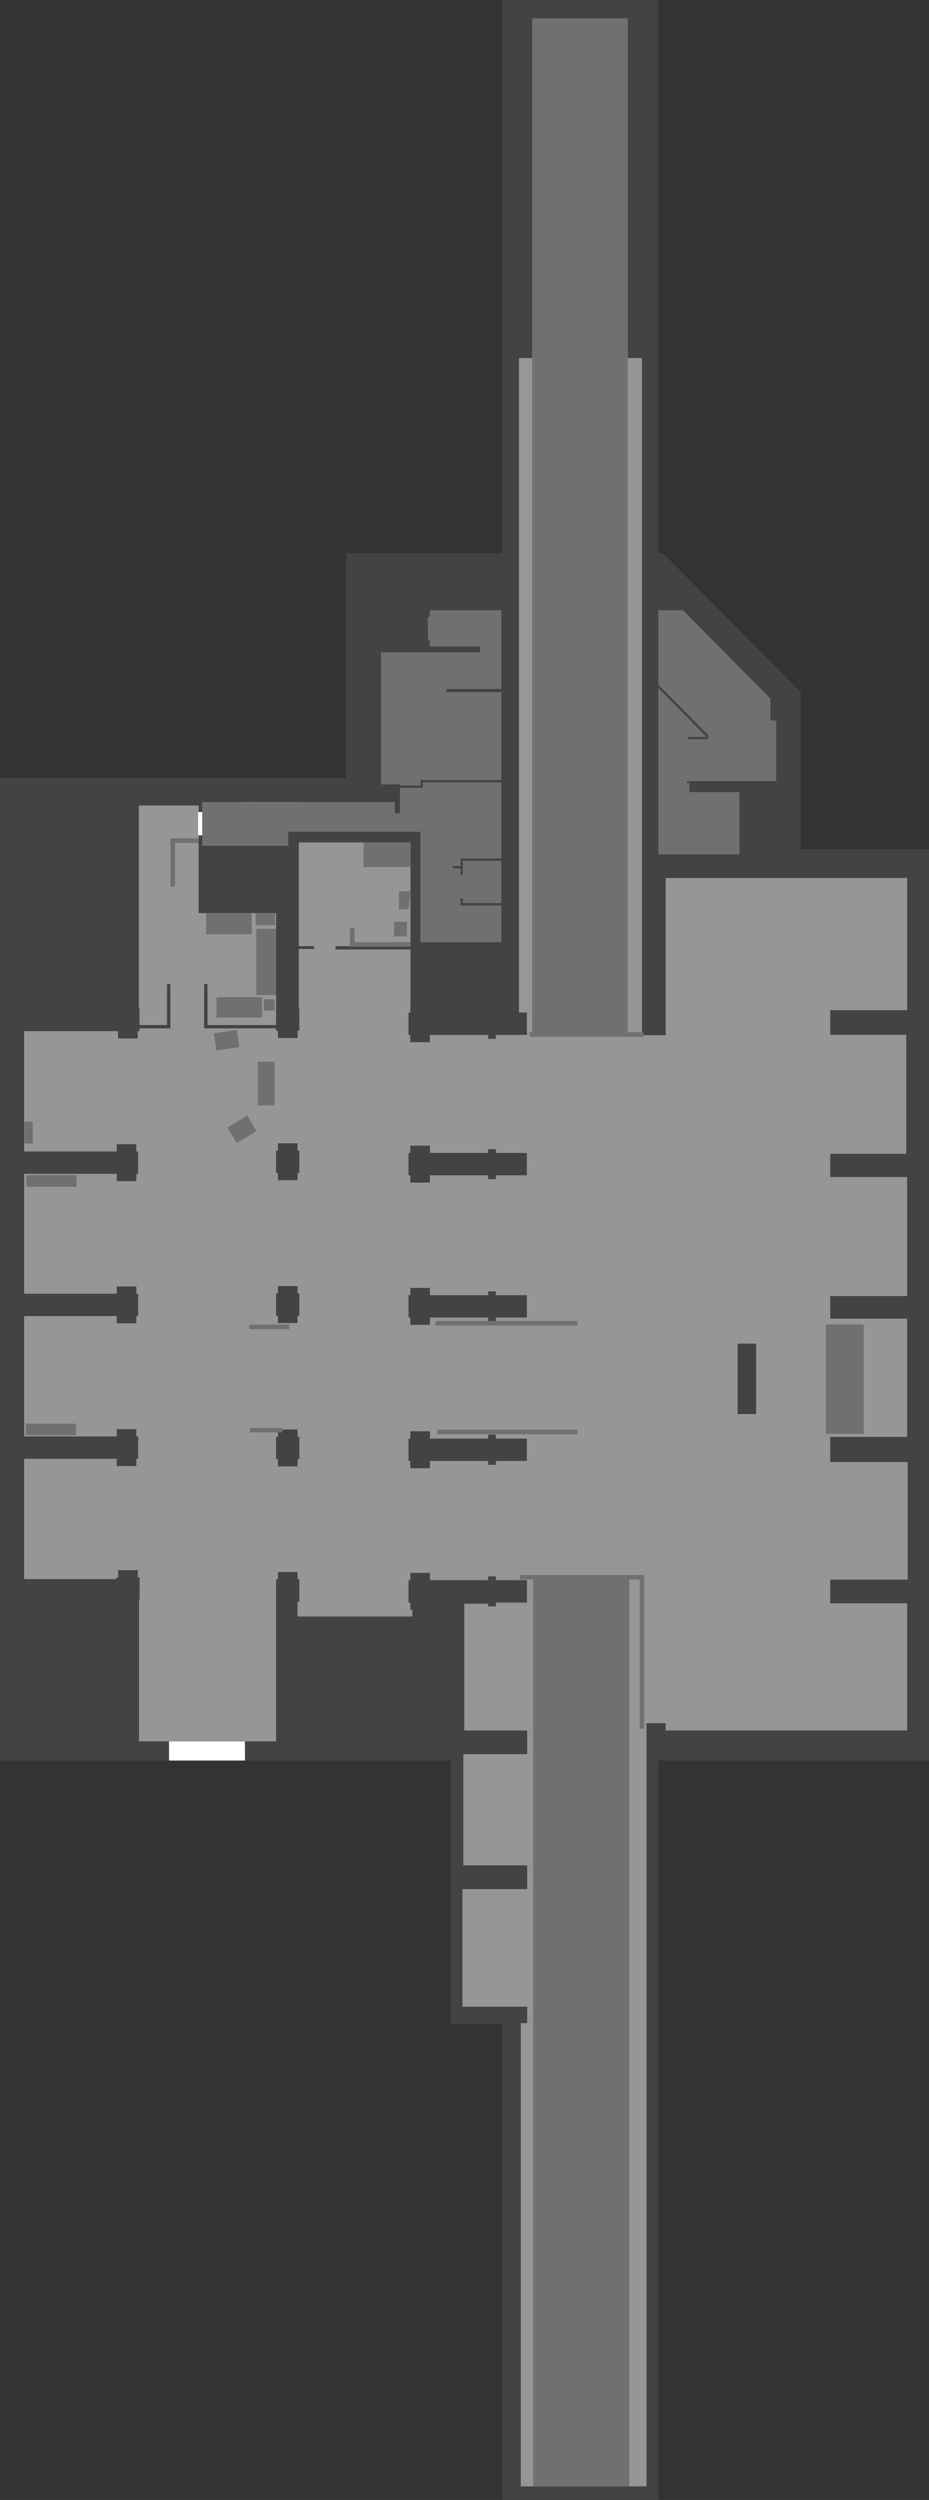 <?xml version="1.0" encoding="UTF-8" standalone="no"?>
<svg xmlns:ffdec="https://www.free-decompiler.com/flash" xmlns:xlink="http://www.w3.org/1999/xlink" ffdec:objectType="shape" height="1371.0px" width="509.75px" xmlns="http://www.w3.org/2000/svg">
  <rect width="100%" height="100%" fill="#333333" stroke="none"/>
  <g transform="matrix(1.0, 0.0, 0.0, 1.0, 263.75, 747.5)">
    <path d="M-59.85 -218.1 L-59.85 -274.35 -154.6 -274.35 -154.6 -315.35 -73.85 -315.35 -73.85 -444.1 100.1 -444.1 175.6 -367.85 175.6 -218.1 -59.85 -218.1" fill="#434343" fill-rule="evenodd" stroke="none"/>
    <path d="M11.75 -747.5 L97.5 -747.5 97.5 -281.75 246.0 -281.75 246.0 218.0 97.5 218.0 97.5 623.5 11.75 623.5 11.75 362.5 -16.5 362.5 -16.5 218.0 -263.75 218.0 -263.75 -320.75 11.75 -320.75 11.75 -747.5" fill="#434343" fill-rule="evenodd" stroke="none"/>
    <path d="M-111.25 118.5 L-111.25 118.6 -112.25 118.6 -112.25 118.5 -111.25 118.5" fill="#969696" fill-rule="evenodd" stroke="none"/>
    <path d="M25.5 118.5 L25.5 132.0 8.35 132.0 8.35 131.35 25.35 131.35 25.35 119.1 8.35 119.1 8.35 118.5 25.5 118.5" fill="#969696" fill-rule="evenodd" stroke="none"/>
    <path d="M-27.85 -179.95 L4.1 -179.95 4.1 -179.8 -27.85 -179.8 -27.85 -179.95" fill="#969696" fill-rule="evenodd" stroke="none"/>
    <path d="M21.0 -179.95 L21.0 -179.8 8.35 -179.8 8.35 -179.95 21.0 -179.95" fill="#969696" fill-rule="evenodd" stroke="none"/>
    <path d="M4.1 119.1 L-27.85 119.1 -27.85 118.5 4.1 118.5 4.1 119.1" fill="#969696" fill-rule="evenodd" stroke="none"/>
    <path d="M-99.5 52.7 L-99.5 40.45 -100.5 40.45 -100.5 36.45 -111.25 36.45 -111.25 40.45 -112.25 40.45 -112.25 52.7 -111.25 52.7 -111.25 56.7 -100.5 56.7 -100.5 52.7 -99.5 52.7 M-111.25 -42.2 L-111.25 -38.2 -112.25 -38.2 -112.25 -25.95 -111.25 -25.95 -111.25 -21.95 -100.5 -21.95 -100.5 -25.95 -99.5 -25.95 -99.5 -38.2 -100.5 -38.2 -100.5 -42.2 -111.25 -42.2 M-99.5 -116.5 L-100.5 -116.5 -100.5 -120.5 -111.25 -120.5 -111.25 -116.5 -112.25 -116.5 -112.25 -104.25 -111.25 -104.25 -111.25 -100.25 -100.5 -100.25 -100.5 -104.25 -99.5 -104.25 -99.5 -116.5 M8.35 39.3 L4.1 39.3 4.1 41.45 -27.85 41.45 -27.85 37.45 -38.6 37.45 -38.6 41.45 -39.6 41.45 -39.6 53.7 -38.6 53.7 -38.6 57.7 -27.85 57.7 -27.85 53.7 4.1 53.7 4.1 55.8 8.35 55.8 8.35 53.7 25.35 53.7 25.35 41.45 8.35 41.45 8.35 39.3 M8.35 -37.2 L8.35 -39.3 4.1 -39.3 4.1 -37.2 -27.85 -37.2 -27.85 -41.2 -38.6 -41.2 -38.6 -37.2 -39.6 -37.2 -39.6 -24.95 -38.6 -24.95 -38.6 -20.95 -27.85 -20.95 -27.85 -24.95 4.1 -24.95 4.1 -22.8 8.35 -22.8 8.35 -24.95 25.35 -24.95 25.35 -37.2 8.35 -37.2 M8.35 -115.2 L8.35 -117.3 4.1 -117.3 4.1 -115.2 -27.85 -115.2 -27.85 -119.2 -38.6 -119.2 -38.6 -115.2 -39.6 -115.2 -39.6 -102.95 -38.6 -102.95 -38.6 -98.95 -27.85 -98.95 -27.85 -102.95 4.1 -102.95 4.1 -100.8 8.35 -100.8 8.35 -102.95 25.35 -102.95 25.35 -115.2 8.35 -115.2 M151.15 -10.65 L141.0 -10.65 141.0 28.0 151.15 28.0 151.15 -10.65 M-187.55 -305.75 L-154.75 -305.75 -154.75 -246.75 -112.25 -246.75 -112.25 -185.35 -149.9 -185.35 -149.9 -207.8 -151.75 -207.8 -151.75 -183.55 -112.25 -183.55 -112.25 -182.25 -111.25 -182.25 -111.25 -178.25 -100.5 -178.25 -100.5 -182.25 -99.5 -182.25 -99.5 -194.5 -99.8 -194.5 -99.8 -227.1 -91.45 -227.1 -91.45 -228.6 -99.8 -228.6 -99.8 -285.5 -38.5 -285.5 -38.5 -228.6 -79.65 -228.6 -79.65 -226.8 -38.5 -226.8 -38.5 -196.2 -38.6 -196.2 -38.6 -192.2 -39.6 -192.2 -39.6 -179.95 -38.6 -179.95 -38.6 -175.95 -27.85 -175.95 -27.85 -179.8 4.1 -179.8 4.1 -177.8 8.35 -177.8 8.35 -179.8 21.0 -179.8 21.0 -179.95 25.35 -179.95 25.35 -192.2 21.0 -192.2 21.0 -551.15 88.5 -551.15 88.5 -179.8 101.5 -179.8 101.5 -266.0 234.0 -266.0 234.0 -193.5 191.8 -193.5 191.8 -180.0 233.5 -180.0 233.5 -114.75 191.8 -114.75 191.8 -102.0 234.0 -102.0 234.0 -36.75 191.8 -36.75 191.8 -24.35 234.0 -24.35 234.0 40.5 191.8 40.5 191.8 54.3 234.3 54.3 234.3 118.8 191.8 118.8 191.8 131.8 234.0 131.8 234.0 201.5 101.5 201.5 101.5 197.5 91.0 197.5 91.0 616.05 22.0 616.05 22.0 362.0 25.5 362.0 25.5 353.0 -10.0 353.0 -10.0 288.5 25.5 288.5 25.5 275.5 -9.5 275.5 -9.5 214.5 25.5 214.5 25.5 201.5 -9.0 201.5 -9.0 132.0 4.1 132.0 4.1 133.5 8.35 133.5 8.35 132.0 25.5 132.0 25.5 118.5 8.35 118.5 8.35 117.0 4.1 117.0 4.1 118.5 -27.85 118.5 -27.85 115.1 -38.6 115.1 -38.6 119.1 -39.6 119.1 -39.6 131.35 -38.6 131.35 -38.6 135.35 -37.5 135.35 -37.5 139.0 -100.5 139.0 -100.5 130.85 -99.5 130.85 -99.5 118.6 -100.5 118.6 -100.5 114.6 -111.25 114.6 -111.25 118.5 -112.25 118.5 -112.25 207.5 -187.5 207.5 -187.5 129.85 -187.15 129.85 -187.15 117.6 -188.15 117.6 -188.15 113.6 -198.9 113.6 -198.9 117.6 -199.9 117.6 -199.9 118.5 -250.5 118.5 -250.5 52.5 -199.7 52.5 -199.7 56.5 -188.95 56.5 -188.95 52.5 -187.95 52.5 -187.95 40.25 -188.95 40.25 -188.95 36.25 -199.7 36.25 -199.7 40.25 -250.5 40.25 -250.5 -25.75 -199.7 -25.75 -199.7 -21.75 -188.95 -21.75 -188.95 -25.75 -187.95 -25.75 -187.95 -38.0 -188.95 -38.0 -188.95 -42.0 -199.7 -42.0 -199.7 -38.0 -250.5 -38.0 -250.5 -103.75 -199.7 -103.75 -199.7 -99.75 -188.95 -99.75 -188.95 -103.75 -187.95 -103.75 -187.95 -116.0 -188.95 -116.0 -188.95 -120.0 -199.7 -120.0 -199.7 -116.0 -250.5 -116.0 -250.5 -182.0 -198.95 -182.0 -198.95 -178.0 -188.2 -178.0 -188.2 -182.0 -187.2 -182.0 -187.2 -183.55 -170.25 -183.55 -170.25 -207.8 -172.1 -207.8 -172.1 -185.35 -187.2 -185.35 -187.2 -194.25 -187.55 -194.25 -187.55 -305.75" fill="#969696" fill-rule="evenodd" stroke="none"/>
    <path d="M189.5 -21.15 L210.15 -21.15 210.15 38.8 189.5 38.8 189.5 -21.15" fill="#707070" fill-rule="evenodd" stroke="none"/>
    <path d="M21.5 118.75 L21.5 116.25 89.75 116.25 89.75 200.5 87.25 200.5 87.25 118.75 81.5 118.75 81.5 616.05 28.8 616.05 28.8 118.75 21.5 118.75" fill="#707070" fill-rule="evenodd" stroke="none"/>
    <path d="M-127.0 -18.55 L-127.0 -21.05 -105.0 -21.05 -105.0 -18.55 -127.0 -18.55" fill="#707070" fill-rule="evenodd" stroke="none"/>
    <path d="M53.05 36.55 L53.05 39.05 -23.8 39.05 -23.8 36.55 53.05 36.55" fill="#707070" fill-rule="evenodd" stroke="none"/>
    <path d="M-24.8 -20.55 L-24.8 -23.05 53.05 -23.05 53.05 -20.55 -24.8 -20.55" fill="#707070" fill-rule="evenodd" stroke="none"/>
    <path d="M-108.8 35.55 L-108.8 38.05 -126.5 38.05 -126.5 35.55 -108.8 35.55" fill="#707070" fill-rule="evenodd" stroke="none"/>
    <path d="M28.25 -737.45 L80.75 -737.45 80.75 -181.4 89.5 -181.4 89.5 -178.9 26.8 -178.9 26.8 -181.4 28.25 -181.4 28.25 -737.45" fill="#707070" fill-rule="evenodd" stroke="none"/>
    <path d="M-170.25 -261.25 L-170.25 -287.75 -154.75 -287.75 -154.75 -285.25 -167.75 -285.25 -167.75 -261.25 -170.25 -261.25" fill="#707070" fill-rule="evenodd" stroke="none"/>
    <path d="M-69.25 -238.5 L-69.25 -230.75 -38.5 -230.75 -38.5 -228.25 -71.75 -228.25 -71.75 -238.5 -69.25 -238.5" fill="#707070" fill-rule="evenodd" stroke="none"/>
    <path d="M-120.0 -200.65 L-120.0 -189.5 -145.0 -189.5 -145.0 -200.65 -120.0 -200.65" fill="#707070" fill-rule="evenodd" stroke="none"/>
    <path d="M-221.75 -103.0 L-221.75 -96.65 -249.3 -96.65 -249.3 -103.0 -221.75 -103.0" fill="#707070" fill-rule="evenodd" stroke="none"/>
    <path d="M-249.55 39.55 L-249.55 33.25 -222.0 33.25 -222.0 39.55 -249.55 39.55" fill="#707070" fill-rule="evenodd" stroke="none"/>
    <path d="M-123.15 -238.15 L-112.25 -238.15 -112.25 -201.8 -123.15 -201.8 -123.15 -238.15" fill="#707070" fill-rule="evenodd" stroke="none"/>
    <path d="M-150.65 -235.15 L-150.65 -246.75 -125.65 -246.75 -125.65 -235.15 -150.65 -235.15" fill="#707070" fill-rule="evenodd" stroke="none"/>
    <path d="M-113.0 -199.5 L-113.0 -193.3 -119.0 -193.3 -119.0 -199.5 -113.0 -199.5" fill="#707070" fill-rule="evenodd" stroke="none"/>
    <path d="M-112.8 -246.75 L-112.8 -240.15 -123.5 -240.15 -123.5 -246.75 -112.8 -246.75" fill="#707070" fill-rule="evenodd" stroke="none"/>
    <path d="M-245.8 -132.4 L-245.8 -120.4 -250.3 -120.4 -250.3 -132.4 -245.8 -132.4" fill="#707070" fill-rule="evenodd" stroke="none"/>
    <path d="M-122.35 -165.25 L-113.1 -165.25 -113.1 -141.35 -122.35 -141.35 -122.35 -165.25" fill="#707070" fill-rule="evenodd" stroke="none"/>
    <path d="M-128.1 -135.7 L-123.0 -127.2 -133.9 -120.65 -139.0 -129.15 -128.1 -135.7" fill="#707070" fill-rule="evenodd" stroke="none"/>
    <path d="M-133.8 -182.65 L-132.45 -173.25 -145.0 -171.4 -146.4 -180.8 -133.8 -182.65" fill="#707070" fill-rule="evenodd" stroke="none"/>
    <path d="M-64.25 -272.0 L-64.25 -285.5 -38.5 -285.5 -38.5 -272.0 -64.25 -272.0" fill="#707070" fill-rule="evenodd" stroke="none"/>
    <path d="M-44.85 -258.75 L-38.5 -258.75 -39.5 -248.85 -44.85 -248.85 -44.85 -258.75" fill="#707070" fill-rule="evenodd" stroke="none"/>
    <path d="M-47.5 -242.0 L-40.5 -242.0 -40.5 -234.0 -47.5 -234.0 -47.5 -242.0" fill="#707070" fill-rule="evenodd" stroke="none"/>
    <path d="M-129.35 207.5 L-129.35 218.0 -171.0 218.0 -171.0 207.5 -129.35 207.5" fill="#ffffff" fill-rule="evenodd" stroke="none"/>
    <path d="M97.5 -412.85 L111.0 -412.85 159.0 -364.35 159.0 -352.4 162.15 -352.4 162.15 -319.1 113.15 -319.1 113.15 -318.0 114.5 -318.0 114.5 -313.1 142.0 -313.1 142.0 -278.95 97.5 -278.95 97.5 -370.2 123.55 -343.8 123.55 -343.35 113.65 -343.35 113.65 -342.1 124.8 -342.1 124.8 -344.35 97.5 -371.95 97.5 -412.85" fill="#707070" fill-rule="evenodd" stroke="none"/>
    <path d="M-33.0 -319.7 L-33.0 -316.7 -44.3 -316.7 -44.3 -317.35 -54.7 -317.35 -54.7 -389.75 -0.3 -389.75 -0.3 -392.9 -27.95 -392.9 -27.95 -396.65 -28.95 -396.65 -28.95 -409.2 -27.95 -409.2 -27.95 -412.85 11.35 -412.85 11.35 -369.7 -18.75 -369.7 -18.75 -367.95 11.35 -367.95 11.35 -319.7 -33.0 -319.7" fill="#707070" fill-rule="evenodd" stroke="none"/>
    <path d="M-44.3 -315.45 L-31.75 -315.45 -31.75 -318.45 11.35 -318.45 11.35 -276.7 -11.05 -276.7 -11.05 -272.55 -15.3 -272.55 -15.3 -271.3 -11.05 -271.3 -11.05 -267.75 -9.8 -267.75 -9.8 -275.45 11.35 -275.45 11.35 -252.2 -9.8 -252.2 -9.8 -254.75 -11.05 -254.75 -11.05 -250.95 11.35 -250.95 11.35 -230.75 -33.1 -230.75 -33.1 -291.35 -105.6 -291.35 -105.6 -283.65 -152.85 -283.65 -152.85 -289.4 -154.6 -289.4 -154.6 -302.15 -152.85 -302.15 -152.85 -307.65 -130.85 -307.65 -130.85 -307.7 -47.1 -307.65 -47.1 -301.5 -44.3 -301.5 -44.3 -315.45" fill="#707070" fill-rule="evenodd" stroke="none"/>
    <path d="M-155.05 -289.4 L-155.05 -302.15 -152.8 -302.15 -152.8 -289.4 -155.05 -289.4" fill="#ffffff" fill-rule="evenodd" stroke="none"/>
  </g>
</svg>
